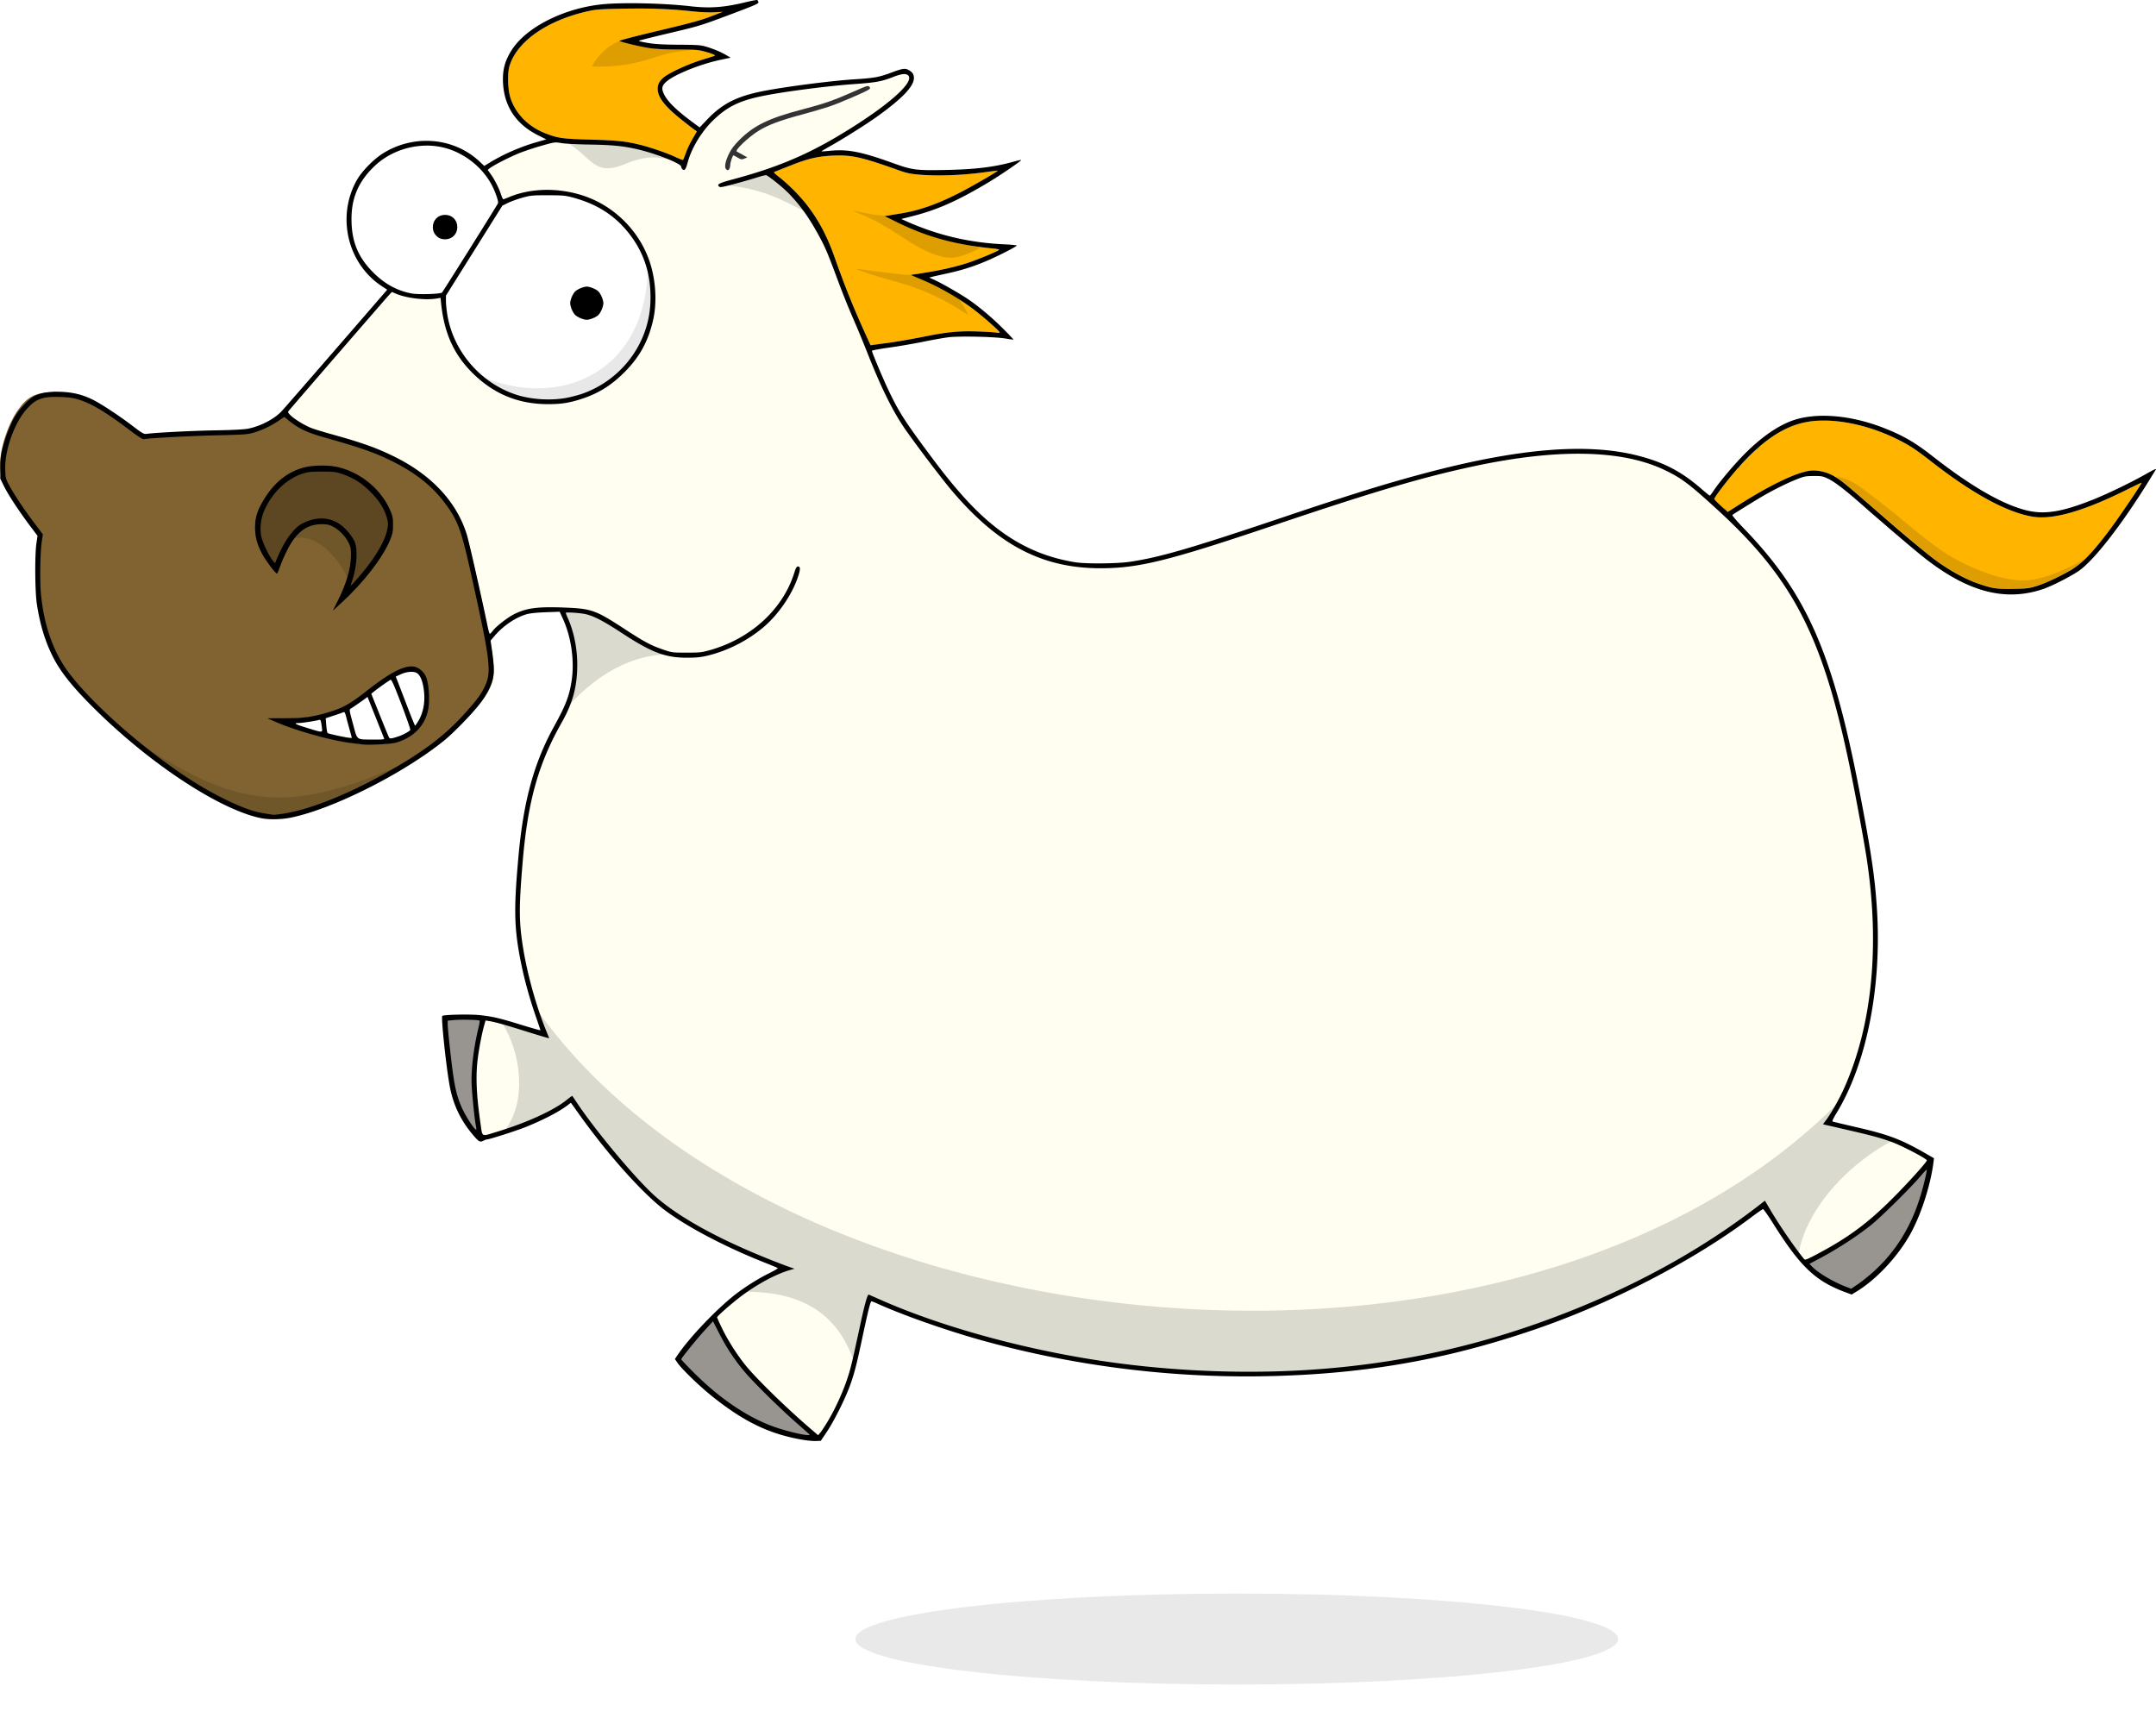 <svg xmlns="http://www.w3.org/2000/svg" width="2464.744" height="1970.724"><defs><filter id="a" width="1.103" height="1.866" x="-.052" y="-.433" color-interpolation-filters="sRGB"><feGaussianBlur stdDeviation="18.769"/></filter></defs><path d="M1392 1616.362c0 28.719-195.204 52-436 52s-436-23.281-436-52 195.204-52 436-52 436 23.281 436 52" style="fill:#e9e9e9;fill-opacity:1;stroke:none;filter:url(#a)" transform="translate(457.796 257.315)"/><g style="display:inline"><path d="M326.462-114.994c1.525-4.276 4.974-11.437 7.665-15.914s4.779-8.21 4.64-8.296c-3.775-2.31-21.631-16.374-26.99-21.257-12.513-11.403-17.766-19.531-17.759-27.478 0-5.345 2.605-9.742 8.213-13.888 7.107-5.255 27.45-14.452 41.783-18.891 7.425-2.3 14.175-4.42 15-4.712 2.005-.71-3.365-2.955-12.91-5.396-6.143-1.571-11.079-1.895-28.871-1.895-14.364 0-24.966-.52-32.056-1.573-10.283-1.527-31.96-6.654-34.761-8.222-.823-.46 17.186-5.182 44.356-11.628 36.552-8.673 48.555-11.937 59.742-16.248l14-5.395-9.5.543c-5.517.316-15.187-.069-23.067-.918-27.124-2.92-48.698-3.807-79.692-3.276-26.371.452-32.147.832-40.635 2.672-47.649 10.33-82.879 34.857-91.133 63.448-2.433 8.428-1.671 27.535 1.458 36.597 6.239 18.063 20.698 32.47 40.098 39.95 14.19 5.473 19.098 6.145 51.471 7.053 30.346.851 40.227 1.904 57 6.073 11.913 2.96 30.94 9.55 40 13.852 4.4 2.09 8.265 3.523 8.588 3.186.324-.338 1.836-4.112 3.36-8.387M1869.514 380.862c9.96-2.982 25.05-9.886 38.758-17.73 13.99-8.007 25.35-19.619 45.835-46.853 9.888-13.145 37.042-53.199 36.46-53.78-.186-.187-7.134 3.064-15.44 7.224-50.133 25.108-85.802 35.433-109.113 31.585-29.54-4.877-69.14-26.446-116.464-63.433-17.07-13.341-24.438-18.16-38.31-25.058-34.268-17.038-73.206-24.696-101.902-20.042-29.358 4.762-57.31 24.592-88.803 63.004-9.732 11.87-18.52 23.875-18.52 25.299 0 .56 3.44 4.14 7.646 7.953l7.647 6.933 12.103-7.729c35.918-22.935 66.822-37.75 82.428-39.516 8.196-.927 19.218 1.612 26.802 6.175 9.931 5.976 10.39 6.355 63.373 52.381 20.065 17.43 43.136 36.547 52.173 43.23 16.825 12.442 34.847 22.322 50.327 27.589 15.72 5.348 21.307 6.168 39.5 5.799 14.431-.293 17.629-.673 25.5-3.03M553.014 103.247c12.305-1.548 30.06-4.592 49.5-8.486 23.075-4.623 37.36-5.89 58-5.14 9.35.339 18.748.92 20.884 1.29 2.632.456 3.76.321 3.5-.42-.716-2.037-19.33-18.377-30.384-26.673-16.681-12.52-38.14-24.856-57.5-33.059a1839 1839 0 0 1-10-4.268l-3.5-1.515 14.617-2.29c19.05-2.984 35.735-6.74 49.383-11.117 10.928-3.504 35.062-13.452 36.762-15.152.519-.519-1.956-1.167-5.936-1.556-44.132-4.316-76.803-13.32-112.214-30.923l-12.387-6.16 3.887-.684c2.139-.376 8.613-1.441 14.388-2.366 21.438-3.434 42.914-11.065 68.5-24.341 14.887-7.725 42.967-24.018 42.332-24.563-.183-.156-6.096.527-13.141 1.518-26.886 3.782-55.613 4.856-77.676 2.903-8.841-.782-13.792-1.839-21.5-4.59-43.82-15.634-54.854-18.1-76.314-17.055-17.398.849-28.101 3.339-47.848 11.132l-18.62 7.35c-1.426.563-.403 1.736 5.325 6.102 3.9 2.973 11.126 9.44 16.058 14.373 21.611 21.61 35.89 45.036 47.375 77.722 10.605 30.181 21.12 56.464 33.62 84.04l7.284 16.069 3.553-.536c1.954-.295 7.377-1.017 12.052-1.605" style="fill:#ffb400;fill-opacity:1;display:inline" transform="translate(457.796 289.315)"/><path d="M1826.828 383.268c-26.214-4.155-53.585-17.805-82.814-41.3-9.157-7.36-38.327-32.257-80.917-69.063-6.92-5.98-14.827-12.393-17.57-14.25-5.959-4.035-5.114-4.177 5.186-.874 4.918 1.577 10.708 4.492 15.666 7.888 11.44 7.834 37.805 28.446 56.002 43.783 30.095 25.365 47.468 37.296 68.736 47.203 31.985 14.901 57.71 20.275 77.684 16.227 14.577-2.953 30.671-9.173 48.713-18.824l7-3.745-4.714 4.256c-5.445 4.915-26.49 16.67-38.42 21.46-13.546 5.44-22.554 7.364-36.366 7.772-6.875.202-15.058-.037-18.186-.533" style="fill:#de9d00;fill-opacity:1;display:inline" transform="translate(457.796 289.315)"/><path d="m1514.42 293.029-1.906-2.25 2.25 1.905c2.115 1.79 2.706 2.595 1.905 2.595-.19 0-1.202-1.013-2.25-2.25M1529.014 245.901c0-.207.788-.995 1.75-1.75 1.586-1.244 1.622-1.208.378.378-1.306 1.666-2.128 2.195-2.128 1.372M1551.014 223.901c0-.207.788-.995 1.75-1.75 1.586-1.244 1.622-1.208.378.378-1.306 1.666-2.128 2.195-2.128 1.372" style="fill:#8c8c8c;fill-opacity:1;display:inline" transform="translate(457.796 289.315)"/><path d="M637.513 63.6c-21.462-13.687-45.657-24.144-72.499-31.336-20.196-5.41-44.543-13.275-43.702-14.117.19-.19 11.34 1.197 24.774 3.082 19.884 2.241 37.304 5.175 43.168 2.952 1.243.804 4.735 2.414 7.76 3.578 8.893 3.422 38 18.16 38 19.24 0 .546 1.28 2.632 2.845 4.636 3.285 4.209 11.498 18.134 10.994 18.639-.188.187-5.29-2.816-11.34-6.674M620.211 4.31c-13.913-3.15-24.723-8.346-45.197-21.725-22.237-14.532-33.318-20.737-47.5-26.6-7.15-2.956-11.785-5.11-10.3-4.784l14.5 3.176c6.49 1.423 15.24 2.657 19.443 2.744s7.495.405 7.316.706c-.552.925 16.32 9.476 30.074 15.242 19.183 8.041 36.517 13.378 54.766 16.863 20.474 3.909 19.65 3.66 17.445 5.283-.966.711-6.434 3.156-12.15 5.434-12.079 4.81-19.241 5.734-28.397 3.661M221.2-217.408c3.822-6.914 13.543-16.67 20.195-20.457 3.865-2.16 7.674-4.618 10.342-5.278 1.832 1.48 20.786 6.28 33.277 8.601 7.329 1.362 14.643 1.759 32 1.735 18.274-.026 20.903.129 14 .823-17.129 1.722-27.633 3.901-41.906 8.695-20.972 7.044-39.395 10.068-61.331 10.068h-8.89z" style="fill:#de9d00;fill-opacity:1;display:inline" transform="translate(457.796 289.315)"/></g><g style="display:inline"><path d="M-155.05 645.767c-24.348-5.412-47.358-15.603-77.65-34.388-66.116-41-140.063-107.995-161.487-146.306-9.443-16.885-16.824-40.093-20.463-64.338-2.31-15.386-2.629-53.92-.583-70.258l1.378-11-11.226-15.054c-13-17.434-22.954-32.456-28.295-42.7-3.122-5.99-3.85-8.584-4.3-15.326-1.289-19.324 7.963-49.523 20.658-67.427 10.755-15.167 20.478-19.871 41.073-19.871 23.473 0 42.939 8.854 79.07 35.965 9.535 7.155 17.713 13.242 18.174 13.527s5.843.087 11.962-.438c23.926-2.052 47.23-3.253 79.07-4.073 25.792-.664 34.575-1.235 39.336-2.556 7.835-2.175 25.097-10.457 31.543-15.134l4.979-3.611 5.439 4.43c7.163 5.834 18.514 12.405 25.77 14.916 3.208 1.111 12.5 3.874 20.648 6.14 47.8 13.294 73.695 23.867 97.574 39.84 16.967 11.35 30.144 23.985 40.668 38.997 12.395 17.68 16.59 29.126 25.887 70.627 16.406 73.244 20.853 96.034 22.35 114.526 1.647 20.366-6.027 34.256-35.776 64.755-19.987 20.49-38.686 34.569-73.052 55-30.306 18.017-73.819 38.124-101.15 46.74-19.976 6.296-41.607 9.238-51.597 7.017" style="fill:#806330;fill-opacity:1" transform="translate(457.796 289.315)"/><path d="M-319 546.362c122.765 83.934 181.599 103.964 336 31-43.278 31.444-94.17 56.798-164 67-68.751-16.355-121.687-55.304-172-98M-129.615 330.476c14.34-15.782 28.836-31.23 55.154-21.213 27.527 27.505 21.063 46.513 15.557 65.76-18.568-42.745-52.85-59.194-70.71-44.547" style="fill:#70572a;fill-opacity:1;stroke:none;display:inline" transform="translate(457.796 289.315)"/></g><g style="display:inline"><path d="M474.929 1356.316c-.86-.808-8.28-7.454-16.492-14.77-20.603-18.353-51.236-48.904-62.003-61.835-12.28-14.75-21.725-29.17-30.795-47.02l-7.657-15.07-9.494 10.423c-10.186 11.184-29.224 34.901-29.224 36.408 0 .503 6.839 7.81 15.197 16.237 33.507 33.78 68.77 57.309 102.501 68.39 13.267 4.358 30.685 8.49 36.367 8.628 2.72.066 2.943-.128 1.6-1.391M1681.96 1170.104c29.739-26.507 49.773-59.531 61.529-101.422 3.649-13.004 6.948-27.796 6.339-28.417-.24-.244-3.788 3.59-7.885 8.52-11.824 14.23-48.168 50.804-60.227 60.607-17.695 14.386-41.23 29.959-64.053 42.385l-11.27 6.136 2.474 2.732c7.505 8.288 26.243 19.667 43.169 26.217l5.354 2.072 7.878-5.488c4.333-3.018 11.844-9.022 16.692-13.342M87.456 998.7c-1.492-7.491-4.166-31.978-4.985-45.656-1.063-17.755 2.07-43.752 8.18-67.864 1.204-4.756 1.938-8.887 1.63-9.18-1.02-.97-22.937-1.498-31.295-.752l-8.222.733v3.973c0 5.452 3.95 40.573 6.555 58.29 2.647 18 5.386 28.207 10.609 39.527 4.96 10.753 16.714 27.819 18.19 26.413.2-.189-.099-2.657-.662-5.483" style="fill:#989590;fill-opacity:1;display:inline" transform="translate(457.796 289.315)"/></g><g style="display:inline"><path d="M489.048 1334.564c8.096-13.59 16.685-32.424 21.793-47.785 3.873-11.646 5.028-16.452 14.666-61 5.459-25.232 8.43-35.76 9.917-35.127.6.255 7.165 3.143 14.59 6.417 70.905 31.266 168.39 57.701 260.5 70.64 79.622 11.185 163.43 13.998 240.5 8.071 99.89-7.681 192.397-29.065 285.5-65.994 83.649-33.179 158.044-75.169 221.09-124.786l2.26-1.778 5.734 9.778c10.593 18.067 28.395 44.038 39.112 57.06 1.017 1.236 3.026.488 13.5-5.029 36.525-19.236 58.693-35.56 87.869-64.707 17.174-17.156 38.935-41.275 38.935-43.153 0-1.182-12.523-8.293-26.376-14.978-16.216-7.826-27.607-11.356-62.77-19.45l-29.647-6.824 3.768-5.07c5.856-7.879 14.842-23.798 20.313-35.986 32.332-72.021 41.228-163.393 25.71-264.084-3.277-21.262-13.963-78.753-19.943-107.291-30.65-146.268-64.625-211.64-151.055-290.637-32.041-29.286-40.726-35.778-60.312-45.088-48.646-23.124-122.834-24.472-218.202-3.966-58.931 12.672-113.595 28.837-227.986 67.419-120.358 40.595-154.565 49.063-198.192 49.063-66.644 0-117.366-26.51-170.2-88.957-12.158-14.37-44.813-57.564-54.943-72.676-13.296-19.834-25.741-45.193-40.703-82.934-4.704-11.867-11.042-27.282-14.084-34.255-8.205-18.809-13.873-32.813-20.51-50.678-11.084-29.835-14.086-36.98-20.587-49-11.69-21.615-21.413-35.426-34.723-49.322-6.386-6.667-19.846-17.711-26.132-21.442-.591-.35-5.316.733-10.5 2.408s-16.834 5.028-25.889 7.451c-14.64 3.919-16.63 4.24-17.964 2.906-2.516-2.516.195-3.832 17.427-8.463 47.419-12.742 81.377-26.827 119.473-49.552 54.139-32.296 87.337-61.034 79.528-68.842-2.541-2.542-7.703-1.973-17.764 1.959-12.827 5.012-19.11 6.146-43.737 7.895-29.312 2.081-77.04 8.2-102.413 13.13-28.974 5.628-43.354 12.67-60.322 29.54-12.572 12.498-23.711 31.221-27.864 46.832-2.085 7.837-3.595 9.913-5.85 8.042-.853-.708-1.55-2.064-1.55-3.014 0-3.773-30.304-15.662-52-20.402-16.024-3.5-27.907-4.588-54.5-4.987-12.65-.19-26.376-.922-30.5-1.627-7.477-1.277-7.546-1.268-22 2.794-7.976 2.24-19.484 6.048-25.574 8.462-11.15 4.418-30.235 14.136-34.429 17.532l-2.26 1.83 3.515 4.935c4.485 6.296 9.582 16.389 11.835 23.435.967 3.025 2.13 5.403 2.585 5.285s3.624-1.367 7.041-2.775c24.275-10.002 54.822-10.705 82.786-1.905 36.017 11.333 65.431 40.211 77.426 76.014 7.06 21.071 8.532 46.825 3.832 67.006-5.63 24.164-15.24 41.706-32.258 58.882-15.433 15.575-30.563 24.941-50.5 31.263-13.767 4.365-22.765 5.697-38 5.626-33.261-.155-60.908-11.49-84.757-34.75-22.032-21.488-33.329-46.328-36.815-80.946l-.584-5.8-4.672.8c-12.668 2.168-34.412-.433-46.303-5.539l-4.632-1.988-3.469 3.663c-3.27 3.453-111.79 128.804-114.563 132.331-1.113 1.415-.783 2.146 2.343 5.182 4.485 4.355 15.515 11.1 23.284 14.239 3.2 1.292 14.108 4.648 24.242 7.458 34.552 9.578 51.882 15.817 72.2 25.992 42.058 21.061 70.238 51.653 81.658 88.648 2.533 8.205 17.319 73.477 23.686 104.564.986 4.812 2.127 8.75 2.537 8.75.409 0 1.957-1.592 3.441-3.537 3.955-5.186 16.642-15.054 24.33-18.926 14.27-7.186 27.109-8.826 58.893-7.522 29.565 1.212 34.527 2.995 66.681 23.96 23.152 15.095 30.543 19.077 44 23.704 10.976 3.773 11.037 3.782 27.5 3.801 15.002.018 17.398-.231 26.391-2.744 47.034-13.142 83.708-46.667 96.799-88.486 1.715-5.478 2.71-7.25 4.071-7.25 2.866 0 3.091 2.485.882 9.736-6.128 20.122-21.61 43.512-38.675 58.43-18.495 16.168-42.865 28.58-66.897 34.074-6.84 1.564-12.39 2.065-22.57 2.038-24.393-.066-40.077-6.06-74-28.282-20.223-13.247-31.276-19.071-40.5-21.34-6.451-1.588-23.5-2.75-23.5-1.601 0 .383 1.09 3.163 2.424 6.178 6.855 15.502 10.652 34.256 10.683 52.767.041 24.96-4.99 43.801-17.682 66.218-27.085 47.836-39.054 90.841-44.885 161.282-4.188 50.587-4.092 66.786.573 96 5.019 31.428 15.846 69.916 27.49 97.72 1.318 3.146 2.396 5.894 2.396 6.106 0 .213-11.812-3.313-26.25-7.836-25.051-7.848-34.856-10.575-42.862-11.922l-3.613-.607-1.614 5.77c-2.548 9.11-5.53 24.493-7.161 36.933-2.631 20.069-1.8 41.673 2.837 73.836 2.53 17.54.459 16.33 18.569 10.85 34.487-10.435 65.646-24.718 80.734-37.007 3.042-2.478 5.65-4.356 5.795-4.174.146.182 2.67 3.93 5.61 8.33 21.804 32.63 68.02 87.73 89.455 106.652 26.87 23.72 71.142 48.204 129 71.343 9.35 3.74 19.925 7.8 23.5 9.024l6.5 2.225-6 1.765c-15.185 4.47-35.494 15.288-53.297 28.392-10.765 7.923-29.203 23.98-29.203 25.43 0 .544 2.65 6.43 5.888 13.08 6.482 13.312 17.107 30.013 26.46 41.59 12.392 15.34 46.477 48.606 74.152 72.372l9 7.728 2.583-3.062c1.42-1.684 5.449-7.873 8.951-13.753" style="fill:#fffef1;fill-opacity:1;display:inline" transform="translate(457.796 289.315)"/><path d="M156.27 865.332c280.71 394.176 1125.334 477.884 1492.147 100.926l-15.37 27.053 73.916 20.739c-45.598 22.993-99.068 73.881-108.902 130.943l-38.89-57.275c-355.252 251.53-719.474 225.511-1023.891 106.773l-16.97 72.832c-17.107-51.955-56.868-81.255-127.28-79.903l50.912-27.578c-96.789-25.97-183.246-94.796-247.073-191.333-20.125 20.962-47.037 28.348-75.063 33.506 25.072-32.86 17.956-89.039-3.92-122.237l48.87 13.485z" style="fill:#dbdacf;fill-opacity:1;stroke:none" transform="translate(457.796 289.315)"/><path d="M372.022-96.212c-1.904-2.293-.39-9.475 3.74-17.742 2.617-5.242 5.905-9.546 11.795-15.443 16.512-16.532 33.796-24.904 71.957-34.856 25.102-6.546 36.214-10.452 61.122-21.486 12.373-5.481 13.865-5.924 15.26-4.529 1.358 1.358 1.368 1.722.082 2.983-2.131 2.09-33.702 15.716-45.964 19.84-5.775 1.941-19.95 6.084-31.5 9.205-24.857 6.718-38.136 11.704-49.017 18.404-11.69 7.197-27.985 22.759-24.932 23.809.522.179 3.424 1.748 6.45 3.486l5.5 3.16-3.344 1.37c-3.09 1.268-3.669 1.18-7.678-1.17-2.384-1.397-4.544-2.54-4.798-2.54-1.006 0-3.68 8.229-3.68 11.32 0 3.022-1.441 5.68-3.079 5.68-.372 0-1.234-.671-1.914-1.491z" style="fill:#333;fill-opacity:1;display:inline" transform="translate(457.796 289.315)"/><path d="M188.74 521.609c28.796-34 74.524-67.197 129.98-62.54-20.65 1.582-41.298-11.917-61.948-26.007-21.518-15.476-47.27-24.6-76.787-28.077 22.951 35.851 20.381 83.432 8.755 116.624" style="fill:#dbdacf;fill-opacity:1;stroke:none" transform="translate(457.796 289.315)"/><path d="M188.09-127.269c29.93 14.785 31.103 40.46 67.062 26.09 28.081-11.567 37.354-8.704 60.218-3.993-19.565-8.377-40.339-15.874-65.054-20.506-21.352-2.784-44.132-2.53-62.226-1.59" style="fill:#dbdacf;fill-opacity:1;stroke:none;display:inline" transform="translate(457.796 289.315)"/><path d="M368.05-77.948c47.61 3.712 71.53 19.271 99.348 32.88L421.436-93.15z" style="fill:#dbdacf;fill-opacity:1;stroke:none" transform="translate(457.796 289.315)"/><path d="M87.681 138.78c92.674 42.892 196.113-1.701 195.162-127.279 14.636 55.807 2.216 101.993-43.134 136.472-64.08 34.912-111.875 23.687-152.028-9.193" style="fill:#e8e8e8;fill-opacity:1;stroke:none" transform="translate(457.796 289.315)"/><path d="M407.5-289.312c-1.538.04-6.811 1.059-12.719 2.5-24.678 6.02-40.914 7.205-63.437 4.625-28.716-3.29-72.539-4.43-96.938-2.532-44.455 3.459-89.403 25.335-106.812 52-8.378 12.832-11.267 23.988-10.25 39.469 1.724 26.255 15.266 46.153 39.781 58.469l9.594 4.812-11.031 3.156c-18.218 5.204-38.008 13.808-53.282 23.157l-6.594 4.031-5.156-4.844c-29.244-27.529-74.3-31.668-109.75-10.062-11.224 6.84-24.897 20.675-30.781 31.125C-73.334-41.74-60.558 12.182-21.094 37.969l5.969 3.906-58 66.938c-31.897 36.826-60.194 69.28-62.875 72.125-8.333 8.842-24.259 17.087-38.312 19.812-4.68.907-17.811 1.567-37.688 1.906-26.12.446-68.324 2.616-78.594 4.031-2.688.371-4.768-.826-15-8.625-16.365-12.472-37.023-26.074-46.812-30.812-11.394-5.515-21.865-8.051-35.594-8.656-12.899-.569-22.95 1.042-30.625 4.875-5.998 2.995-17.129 14.83-22.375 23.812-5.036 8.623-11.175 24.582-14.156 36.719-1.594 6.487-2.19 12.066-2.25 21.344l-.094 12.562 4.25 8.594c4.876 9.845 17.081 28.445 29.656 45.188l8.688 11.53-1.282 8.782c-1.967 13.55-1.65 55.047.532 69.281 3.673 23.963 9.616 43.283 18.781 61.125 9.038 17.594 23.136 34.954 49.063 60.438 63.152 62.075 141.023 113.102 187.718 123 9.451 2.003 23.574 1.797 35-.532 47.382-9.655 127.396-49.812 174.25-87.437 10.945-8.789 30.345-28.6 40.813-41.687 7.663-9.581 13.56-20.749 15.594-29.47 1.765-7.568 1.519-15.783-1.094-33.843L103.03 443l4.688-5.5c9.906-11.595 24.222-21.233 36.781-24.719 3.813-1.058 11.769-1.866 21.781-2.219l15.75-.562 3.438 7.5c9.91 21.451 13.804 49.367 10.062 72.438-2.797 17.25-6.676 27.126-20.281 51.843-22.59 41.041-34.502 84.439-40.187 146.344-5.737 62.465-5.227 83.862 2.906 123.969 3.851 18.995 9.714 40.23 16.562 59.937 3.01 8.659 5.469 16.02 5.469 16.344.003.324-10.012-2.484-22.25-6.25-24.836-7.643-31.995-9.324-46.937-10.969-11.176-1.23-41.5-.594-43 .907-1.512 1.511 4.106 55.26 8.218 78.718 3.885 22.162 12.647 40.723 27.282 57.782 6.295 7.338 7.724 8.122 11.374 6.218 1.562-.814 3.335-1.5 3.97-1.5 2.805-.015 32.482-9.462 43.78-13.937 19.83-7.856 39.065-17.817 48.72-25.25l3.655-2.813 10.625 14.844c32.814 45.783 72.247 89.71 97.25 108.344 25.87 19.279 69.687 42.216 114.313 59.812 7.425 2.929 13.87 5.618 14.313 6 .441.383-4.284 3.202-10.5 6.25-11.572 5.674-27.631 15.79-38.313 24.157-21.948 17.189-53.073 50.019-66.25 69.843l-2.5 3.75 2.875 4.25c4.76 6.997 24.984 26.555 39.375 38.094 37.247 29.864 66.808 43.955 105.5 50.219 4.4.711 10.48 1.189 13.5 1.094l5.5-.157 6.75-10c8.19-12.106 21.152-37.964 26.625-53.093 4.767-13.178 7.559-23.82 13.563-52.094 6.871-32.36 9.827-44.305 11-44.281.589.012 3.087.927 5.562 2.062 28.933 13.273 80.155 31.313 121.5 42.781 103.224 28.634 212.112 42.553 319.5 40.813 113.612-1.842 208.64-18.166 312-53.563 87.281-29.889 180.839-78.325 246.5-127.625 7.15-5.367 13.52-9.808 14.156-9.875s5.412 6.625 10.594 14.875c32.244 51.336 49.19 67.47 84.5 80.438l6.25 2.312 5.5-3.343c22.33-13.534 46.524-39.214 61-64.782 12.455-21.996 23.57-56.035 27-82.656l.625-5.031-9.812-5.625c-27.96-16.052-41.665-21.238-78.313-29.719-14.575-3.373-27.038-6.352-27.719-6.594-.813-.29.707-3.607 4.438-9.718 34.268-56.148 51.713-143.507 46.281-231.782-2.289-37.195-6.634-66.739-20.094-136.5-30.408-157.607-60.18-225.39-131.437-299.312-8.167-8.472-14.34-15.646-13.844-16.094 1.52-1.371 29.416-18.575 37.875-23.344 12.363-6.969 26.108-13.655 36-17.562 8.127-3.21 9.972-3.571 19-3.625 9.187-.055 10.529.18 16.5 3.031 7.684 3.668 19.196 12.488 38.906 29.844 20.277 17.854 50.3 43.546 65.594 56.094 52.095 42.74 96.14 55.356 141 40.375 9.758-3.26 30.068-13.5 40.594-20.47 17.096-11.32 49.508-52.82 80.593-103.187 3.647-5.908 7.27-11.75 8.063-12.968 1.045-1.607-1.951-.278-10.906 4.812-16.738 9.513-43.373 22.404-60.344 29.219-36.175 14.527-56.55 17.727-77.75 12.219-27.539-7.156-63.052-27.777-106.5-61.844-19.245-15.09-32.53-22.867-53.25-31.188-35.495-14.254-71.883-18.469-99.5-11.531-18.878 4.742-39.952 18.445-61.5 40-12.096 12.1-29.657 32.93-36.281 43.063-1.769 2.703-3.512 4.927-3.875 4.937-.364.01-5.089-3.808-10.5-8.5-21.824-18.922-42.003-29.472-70.657-36.937-58.378-15.21-137.175-8.804-244.906 19.906-44.814 11.943-85.03 24.43-163.281 50.781-104.092 35.052-140.146 45.52-174 50.438-14.805 2.15-50.04 2.432-62 .5-49.78-8.042-89.47-31.568-129.375-76.657-13.063-14.76-22.963-27.203-40.219-50.5-25.885-34.946-32.716-45.77-44.406-70.468-6.297-13.305-18.5-42.378-18.5-44.094 0-.523 8.958-2.193 19.906-3.719s28.386-4.53 38.75-6.656 23.293-4.411 28.719-5.094c12.499-1.572 53.478-.652 65.594 1.469 4.654.814 8.61 1.328 8.781 1.156s-4.636-5.294-10.687-11.375c-12.816-12.876-26.87-24.848-39.563-33.719-9.399-6.568-31.051-19.024-40.5-23.312l-5.5-2.5 3-.782c1.65-.432 9.525-2.206 17.5-3.937 21.799-4.73 39.024-10.835 60.813-21.531 10.615-5.211 19.062-9.857 18.78-10.313-.28-.455-6.724-1.09-14.343-1.437-40.125-1.826-76.736-10.5-112.687-26.719l-4.97-2.25 12.97-3.281c28.543-7.217 53.032-18.198 88.687-39.813 13.326-8.078 36.036-23.683 35.406-24.312-.23-.23-4.403.698-9.281 2.062-21.448 6.001-42.947 8.62-76.469 9.313-34.095.704-38.77.117-60.312-7.656-37.012-13.356-52.145-16.29-73.094-14.22-4.95.49-9.117.783-9.281.657s4.336-2.81 10-5.969c13.797-7.693 40.049-24.177 51.969-32.625C573.028-175.992 587-190.452 587-200.156c0-4.348-1.807-6.94-6.656-9.438-3.63-1.87-6.891-1.312-19.125 3.25-14.081 5.25-19.588 6.251-41.719 7.656-24.818 1.577-71.219 7.398-99.594 12.5-33.827 6.083-51.162 14.487-69.375 33.625l-8.469 8.907-7.78-5.75c-18.707-13.834-28.684-23.55-32.876-32-3.328-6.71-2.652-10.06 2.938-14.844 9.602-8.219 39.073-19.988 62.156-24.812l10.969-2.313L373-226c-6.518-3.817-15.07-7.433-23.281-9.875-6.397-1.902-9.88-2.177-31.219-2.312-17.827-.114-26.904-.613-35.312-1.97-6.226-1.004-10.951-2.153-10.5-2.562.45-.409 16.337-4.397 35.312-8.875 33.377-7.876 35.6-8.564 68.125-20.781 29.385-11.038 33.553-12.863 33.125-14.5-.27-1.03-.874-2.116-1.344-2.406-.058-.037-.186-.037-.406-.031m-140.031 9.75c25.264-.147 44.735.85 68.469 3.406 7.88.848 17.544 1.221 23.062.906l9.5-.531-14 5.375c-11.187 4.31-23.167 7.577-59.719 16.25-27.17 6.446-45.197 11.164-44.375 11.625 2.802 1.568 24.499 6.723 34.781 8.25 7.091 1.053 17.668 1.562 32.032 1.562 17.793 0 22.731.335 28.875 1.906 9.544 2.442 14.911 4.666 12.906 5.375-.825.293-7.575 2.42-15 4.72-14.334 4.439-34.675 13.651-41.781 18.905-5.609 4.147-8.188 8.53-8.188 13.875-.007 7.947 5.238 16.066 17.75 27.47 5.359 4.883 23.226 18.94 27 21.25.14.084-1.965 3.834-4.656 8.312s-6.132 11.63-7.656 15.906-3.052 8.069-3.375 8.406c-.324.338-4.194-1.098-8.594-3.187-9.06-4.303-28.087-10.914-40-13.875-16.773-4.17-26.654-5.212-57-6.063-32.373-.907-37.28-1.59-51.469-7.062-19.4-7.482-33.855-21.875-40.094-39.938-3.13-9.061-3.87-28.166-1.437-36.594 8.254-28.59 43.476-53.139 91.125-63.468 8.488-1.84 14.254-2.204 40.625-2.656 3.874-.067 7.61-.105 11.219-.125m308.969 74.937c1.81.065 3.109.61 4.062 1.563 7.809 7.808-25.361 36.516-79.5 68.812-38.096 22.725-72.081 36.82-119.5 49.563-17.232 4.63-19.922 5.953-17.406 8.468 1.334 1.335 3.33 1.013 17.969-2.906 9.054-2.424 20.69-5.763 25.875-7.437s9.909-2.789 10.5-2.438c6.286 3.73 19.738 14.801 26.125 21.469 13.31 13.895 23.028 27.697 34.718 49.312 6.501 12.02 9.51 19.166 20.594 49 6.637 17.866 12.326 31.879 20.531 50.688 3.042 6.973 9.358 22.383 14.063 34.25 14.961 37.741 27.423 63.103 40.718 82.937 10.13 15.112 42.78 58.287 54.938 72.657 52.834 62.446 103.544 88.968 170.188 88.968 43.627 0 77.829-8.467 198.187-49.062 114.39-38.583 169.069-54.735 228-67.406 95.368-20.507 169.54-19.186 218.188 3.937 19.585 9.31 28.27 15.808 60.312 45.094 86.43 78.996 120.413 144.388 151.063 290.656 5.98 28.538 16.66 86.02 19.937 107.281 15.518 100.691 6.644 192.073-25.687 264.094-5.472 12.188-14.457 28.09-20.313 35.969l-3.781 5.062 29.656 6.844c35.164 8.094 46.534 11.612 62.75 19.438 13.853 6.685 26.375 13.787 26.375 14.968 0 1.88-21.732 26-38.906 43.156-29.177 29.147-51.35 45.483-87.875 64.72-10.474 5.516-12.483 6.267-13.5 5.03-10.718-13.021-28.532-38.995-39.125-57.062l-5.719-9.781-2.281 1.781c-63.046 49.617-137.446 91.603-221.094 124.781-93.103 36.93-185.61 58.32-285.5 66-77.071 5.928-160.878 3.122-240.5-8.062-92.11-12.94-189.595-39.39-260.5-70.657a5171 5171 0 0 0-14.562-6.406c-1.486-.632-4.48 9.893-9.938 35.125-9.637 44.549-10.784 49.355-14.656 61-5.108 15.362-13.686 34.192-21.781 47.781-3.503 5.88-7.549 12.066-8.97 13.75l-2.593 3.063-9-7.719c-27.675-23.765-61.733-57.035-74.125-72.375-9.352-11.576-19.986-28.281-26.469-41.594-3.238-6.649-5.906-12.55-5.906-13.093 0-1.451 18.454-17.483 29.219-25.407 17.803-13.103 38.096-23.936 53.281-28.406l6-1.75-6.5-2.219c-3.575-1.223-14.15-5.291-23.5-9.03-57.858-23.139-102.13-47.625-129-71.345-21.435-18.922-67.634-74.028-89.437-106.656-2.94-4.4-5.48-8.161-5.625-8.344-.146-.182-2.74 1.71-5.782 4.188-15.087 12.289-46.262 26.565-80.75 37-18.11 5.48-16.033 6.696-18.562-10.844-4.638-32.162-5.475-53.774-2.844-73.843 1.63-12.44 4.64-27.827 7.188-36.938l1.593-5.75 3.625.594c8.007 1.346 17.793 4.09 42.844 11.937 14.438 4.523 26.25 8.026 26.25 7.813s-1.057-2.948-2.375-6.094c-11.644-27.804-22.482-66.291-27.5-97.719-4.665-29.214-4.75-45.413-.562-96 5.831-70.44 17.79-113.444 44.875-161.281 12.692-22.416 17.728-41.258 17.687-66.219-.03-18.511-3.832-37.279-10.687-52.781-1.334-3.015-2.438-5.773-2.438-6.156 0-1.148 17.05.007 23.5 1.594 9.224 2.27 20.278 8.097 40.5 21.343 33.924 22.222 49.608 28.215 74 28.281 10.181.028 15.753-.467 22.594-2.03 24.032-5.495 48.38-17.927 66.875-34.094 17.065-14.919 32.559-38.316 38.687-58.438 2.209-7.251 1.99-9.719-.875-9.719-1.361 0-2.347 1.772-4.062 7.25-13.091 41.819-49.78 75.327-96.813 88.469-8.993 2.513-11.404 2.768-26.406 2.75-16.463-.02-16.524-.008-27.5-3.781-13.457-4.627-20.848-8.624-44-23.719-32.154-20.965-37.092-22.756-66.656-23.969-31.785-1.303-44.637.346-58.906 7.531-7.69 3.872-20.358 13.752-24.313 18.938-1.484 1.945-3.06 3.531-3.469 3.531s-1.545-3.937-2.531-8.75c-6.368-31.086-21.154-96.357-23.687-104.562-11.42-36.995-39.599-67.595-81.657-88.656-20.318-10.175-37.636-16.422-72.187-26-10.134-2.81-21.051-6.146-24.25-7.438-7.77-3.138-18.797-9.895-23.281-14.25-3.126-3.036-3.457-3.772-2.344-5.187 2.773-3.528 111.293-128.86 114.562-132.313l3.469-3.687 4.625 2c11.891 5.106 33.644 7.699 46.313 5.53l4.656-.78.593 5.78c3.487 34.618 14.782 59.482 36.813 80.97 23.849 23.26 51.488 34.595 84.75 34.75 15.235.07 24.233-1.26 38-5.625 19.937-6.322 35.067-15.707 50.5-31.282 17.019-17.175 26.653-34.71 32.281-58.875 4.7-20.18 3.216-45.928-3.844-67-11.994-35.802-41.42-64.697-77.437-76.031-27.964-8.8-58.507-8.096-82.781 1.906-3.418 1.408-6.577 2.663-7.031 2.781-.455.119-1.627-2.256-2.594-5.28-2.253-7.047-7.328-17.143-11.813-23.438l-3.531-4.938 2.25-1.812c4.194-3.396 23.287-13.145 34.438-17.563 6.09-2.413 17.587-6.196 25.562-8.437 14.455-4.062 14.523-4.09 22-2.813 4.125.705 17.85 1.435 30.5 1.625 26.594.4 38.476 1.5 54.5 5 21.697 4.74 52 16.634 52 20.406 0 .95.71 2.293 1.563 3 2.255 1.872 3.758-.193 5.843-8.03 4.153-15.611 15.303-34.346 27.875-46.844 16.968-16.87 31.339-23.903 60.313-29.532 25.372-4.929 73.094-11.043 102.406-13.125 24.626-1.748 30.923-2.894 43.75-7.906 6.288-2.457 10.67-3.608 13.688-3.5m-545.594 81.75c6.131.05 12.232.775 18.156 2.188 23.097 5.508 44.485 22.065 55.406 42.906 4.19 7.995 7.911 18.814 7.156 20.781-.765 1.995-62.531 100.46-64.062 102.125-1.562 1.699-26.567 2.492-34.375 1.094C-3.357 43.267-17.897 35.384-31 22.28-48.6 4.681-55.949-13.389-55.969-39c-.019-24.497 8.343-43.5 26.813-60.875 15.192-14.291 36.328-22.492 57.375-22.969a85 85 0 0 1 2.625-.031m471 11.281c17.087-.015 30.346 3.57 68.687 17.25 7.709 2.75 12.66 3.812 21.5 4.594 22.064 1.953 50.802.876 77.688-2.906 7.045-.991 12.943-1.688 13.125-1.531.635.544-27.458 16.838-42.344 24.562-25.586 13.276-47.062 20.91-68.5 24.344-5.775.925-12.237 1.998-14.375 2.375l-3.875.687 12.375 6.157c35.41 17.604 68.087 26.621 112.219 30.937 3.98.39 6.455 1.013 5.937 1.531-1.7 1.7-25.853 11.652-36.781 15.157-13.648 4.376-30.326 8.14-49.375 11.125l-14.625 2.28L587 26.5c1.925.833 6.425 2.735 10 4.25 19.36 8.202 40.818 20.543 57.5 33.063 11.054 8.296 29.69 24.65 30.406 26.687.26.74-.868.863-3.5.406-2.136-.37-11.556-.942-20.906-1.281-20.64-.749-34.925.502-58 5.125-19.44 3.895-37.195 6.952-49.5 8.5-4.675.588-10.077 1.299-12.031 1.594l-3.563.531-7.281-16.062c-12.5-27.577-23.02-53.85-33.625-84.032-11.485-32.685-25.764-56.107-47.375-77.718-4.932-4.932-12.163-11.403-16.062-14.376-5.728-4.366-6.74-5.53-5.313-6.093.972-.384 9.356-3.717 18.625-7.375 19.746-7.794 30.446-10.277 47.844-11.125 2.682-.131 5.184-.186 7.625-.188m-339.281 45.5c1.765-.008 3.726-.003 5.937 0 17.205.023 19.914.267 28.594 2.594 25.587 6.86 45.076 18.647 60.5 36.594 20.393 23.729 29.493 50.857 28.125 83.687-1.943 46.62-32.72 87.9-77.469 103.875-3.996 1.427-11.716 3.485-17.156 4.594-18.138 3.696-41.717 2.303-59.281-3.531-40.586-13.48-71.482-49.606-78.282-91.531-.84-5.18-1.531-12.158-1.531-15.5v-6.063L84.25-2.812 116.5-54.22l6.531-3.187c3.58-1.755 11.006-4.423 16.5-5.938 8.139-2.243 10.67-2.694 23.031-2.75m-558.094 230.5c2.168-.02 4.5.028 7.031.125 10.434.4 14.678 1.042 21.5 3.219 14.534 4.639 31.03 14.595 58.094 35.125 9.124 6.922 14.208 10.16 15.5 9.875 5.524-1.223 53.168-3.75 83.406-4.437 31.079-.706 35.242-1.01 41.938-2.97 9.724-2.844 19.92-7.65 28.437-13.405l6.875-4.657 4.625 3.781c11.663 9.517 20.877 13.935 41.125 19.657 41.712 11.786 57.955 17.477 77.75 27.344 26.549 13.232 45.247 28.048 59.625 47.187 15.46 20.578 18.995 30.287 31.125 85.094 21.893 98.919 23.039 109.136 14.031 126.875-4.388 8.642-9.173 14.878-23.312 30.469-21.692 23.918-45.922 42.25-85.75 64.875-45.451 25.819-89.977 43.67-120.469 48.28-9.308 1.409-10.966 1.501-14 .907-.825-.162-4.875-.83-9-1.5-11.226-1.821-23.692-6.285-41.5-14.875-29.504-14.231-58.177-32.948-93.219-60.781-36.971-29.365-69.981-61.488-88.031-85.719-17.333-23.268-27.991-53.93-31.312-89.937-1.356-14.7-.743-48.114 1.093-59.782l1.188-7.594-9.656-12.812c-11.902-15.765-23.005-32.393-28.688-42.969-4.057-7.549-4.343-8.535-4.687-17.5-.876-22.787 10.394-54.516 25.03-70.531 9.066-9.919 16.074-13.2 31.25-13.344m2022 27.031c26.01-.113 56.938 7.532 84.781 21.375 13.873 6.898 21.243 11.722 38.313 25.063 47.323 36.987 86.898 58.56 116.437 63.438 23.31 3.848 58.992-6.486 109.125-31.594 8.306-4.16 15.25-7.406 15.438-7.219.581.581-26.582 40.636-36.47 53.781-20.485 27.235-31.821 38.838-45.812 46.844-13.708 7.845-28.822 14.767-38.781 17.75-7.871 2.358-11.07 2.738-25.5 3.031-18.193.37-23.78-.464-39.5-5.812-15.48-5.267-33.487-15.151-50.312-27.594-9.037-6.683-32.124-25.79-52.188-43.219-52.983-46.026-53.412-46.4-63.344-52.375-7.583-4.563-18.616-7.115-26.812-6.187-15.606 1.765-46.52 16.596-82.438 39.531l-12.093 7.719-7.657-6.938c-4.205-3.813-7.656-7.408-7.656-7.969 0-1.423 8.799-13.41 18.531-25.28 31.494-38.412 59.455-58.24 88.813-63 5.38-.873 11.122-1.318 17.125-1.345M72.719 876.376c8.254.022 17.193.475 17.812 1.094.285.284-.386 4.288-1.5 8.906-5.646 23.413-8.545 48.666-7.562 65.906.757 13.281 3.214 37.07 4.594 44.344.52 2.745.808 5.129.624 5.313-1.364 1.364-12.227-15.215-16.812-25.657-4.827-10.992-7.366-20.896-9.812-38.375-2.408-17.204-6.063-51.3-6.063-56.593v-3.875l7.625-.688c1.931-.181 4.625-.305 7.625-.344 1.125-.014 2.29-.034 3.469-.03M1744.75 1047.75c.037-.014.08-.014.094 0 .57.57-2.53 14.12-5.938 26.031-10.977 38.37-29.667 68.628-57.437 92.906-4.526 3.958-11.548 9.455-15.594 12.22l-7.375 5.03-5-1.906c-15.805-5.999-33.273-16.409-40.281-24l-2.313-2.5 10.5-5.625c21.313-11.38 43.29-25.636 59.813-38.812 11.26-8.98 45.209-42.498 56.25-55.532 3.587-4.233 6.719-7.594 7.281-7.812zM357.313 1221.125l7.187 14c8.505 16.577 17.36 29.96 28.875 43.656 10.096 12.008 38.806 40.363 58.125 57.406 7.7 6.794 14.663 12.97 15.469 13.72 1.26 1.172 1.05 1.373-1.5 1.312-5.328-.128-21.653-3.984-34.094-8.032-31.63-10.29-64.706-32.13-96.125-63.5-7.837-7.825-14.25-14.595-14.25-15.062 0-1.4 17.855-23.427 27.406-33.813z" style="fill:#000;fill-opacity:1;display:inline" transform="translate(457.796 289.315)"/></g><g style="display:inline"><path d="M-43.81 561.21c-1.609-.218-6.873-.87-11.699-1.449-22.081-2.649-60.093-13.216-83.837-23.308-5.362-2.279-9.822-4.204-9.911-4.279-.09-.074 8.465-.152 19.01-.173 20.614-.04 30.038-1.24 46.468-5.912 17.471-4.97 26.157-9.67 44.355-24.005 26.948-21.227 42.863-29.378 53.765-27.536 4.597.777 9.917 5.098 12.494 10.15 3.747 7.344 5.21 26.975 2.854 38.276-3.743 17.948-17.014 31.209-36.455 36.427-5.646 1.515-30.313 2.72-37.044 1.809" style="fill:#fff;fill-opacity:1;display:inline" transform="translate(457.796 289.315)"/><path d="M27.287 508.279c0-2.475.195-3.488.433-2.25s.238 3.262 0 4.5-.433.225-.433-2.25" style="fill:#806330;fill-opacity:1;display:inline" transform="translate(457.796 289.315)"/><path d="M27.287 508.279c0-2.475.195-3.488.433-2.25s.238 3.262 0 4.5-.433.225-.433-2.25" style="fill:#806330;fill-opacity:1;display:inline" transform="translate(457.796 289.315)"/><path d="M12.546 472.501c-11.058.055-26.824 8.799-51.875 28.531-18.668 14.705-27.577 19.528-45.5 24.625-16.853 4.794-26.51 6.02-47.656 6.063-10.817.021-19.592.08-19.5.156s4.656 2.069 10.156 4.406c24.357 10.352 63.349 21.19 86 23.907 4.95.593 10.35 1.245 12 1.468 6.905.935 32.209-.289 38-1.843 19.943-5.353 33.567-18.964 37.407-37.375 2.417-11.593.905-31.717-2.938-39.25-2.643-5.182-8.097-9.61-12.812-10.407a19 19 0 0 0-3.282-.28m-.968 6.219c3.483-.136 6.472.536 8.156 2.031 3.408 3.026 5.687 9.08 6.969 18.5 1.813 13.328-.424 25.91-6.313 35.75-1.728 2.888-3.36 5.25-3.656 5.25-.297-.003-4.808-11.14-10-24.75S-3.31 489.281-4.047 487.47l-1.344-3.313 5.781-2.656c3.7-1.705 7.704-2.645 11.188-2.781m-22.844 9.094c1.11-.408 4.02 6.165 12.312 27.875 5.97 15.629 10.548 28.885 10.188 29.468-1.017 1.645-8.577 5.762-13.563 7.375-8.526 2.76-9.832 2.864-10.843.97-.517-.968-5.27-12.55-10.563-25.75l-9.625-24 2.781-2.25c4.898-3.981 17.813-13.137 19.313-13.688m-26.375 19.53 9.281 23.188c5.1 12.76 9.476 23.782 9.75 24.47.384.964-2.423 1.215-12.344 1.124-20.186-.186-18.04 1.444-23.281-17.812-4.21-15.47-4.385-16.484-2.687-17.5 2.657-1.59 13.04-8.745 16.375-11.282zm-27.094 17.376c1.015-.136 1.6 1.21 2.75 5.719.885 3.467 2.725 10.25 4.063 15.062l2.406 8.75-2.156-.094c-4.061-.15-24.709-4.587-25.594-5.5-.487-.5-1.177-4.506-1.531-8.906l-.657-8 9.313-3.062c5.125-1.69 10.05-3.41 10.937-3.813a1.8 1.8 0 0 1 .469-.156m-27.75 8.812c1.32-.09 1.723 1.533 2.688 8.97.764 5.898 1.16 5.864-16.032.593-14.401-4.416-17.054-5.844-10.812-5.844 3.82 0 19.75-2.436 23.531-3.594a2.8 2.8 0 0 1 .625-.125" style="fill:#000;fill-opacity:1;display:inline" transform="translate(457.796 289.315)"/></g><g style="display:inline"><path d="M204.27 73.72c-4.19-2.09-5.608-3.506-7.696-7.697-1.408-2.825-2.56-6.76-2.56-8.744s1.152-5.919 2.56-8.744c2.088-4.191 3.505-5.608 7.696-7.696 2.825-1.408 6.76-2.56 8.744-2.56s5.92 1.152 8.744 2.56c4.191 2.088 5.608 3.505 7.697 7.696 1.407 2.825 2.56 6.76 2.56 8.744s-1.153 5.919-2.56 8.744c-2.089 4.191-3.506 5.608-7.697 7.696-2.825 1.408-6.76 2.56-8.744 2.56s-5.919-1.152-8.744-2.56M43.656-17.619c-4.366-2.878-6.629-7.01-6.629-12.102 0-8.047 5.94-13.987 13.987-13.987s13.987 5.94 13.987 13.987-5.94 13.987-13.987 13.987c-2.73 0-5.624-.741-7.358-1.885" style="fill:#000;fill-opacity:1;display:inline" transform="translate(457.796 289.315)"/></g><g style="display:inline"><path d="M-71.708 397.714c10.036-20.048 14.938-36.73 15.118-51.444.104-8.536-.172-10.085-2.717-15.268-3.584-7.3-10.79-14.734-17.757-18.321-4.38-2.255-6.743-2.79-12.41-2.81-17.322-.057-29.215 8.614-39.65 28.91-3.109 6.044-6.895 14.701-8.416 19.239-1.52 4.537-3.13 8.25-3.576 8.25-1.833 0-13.16-15.085-17.27-23-5.691-10.961-7.857-19.286-7.803-30 .055-10.867 2.508-18.772 9.43-30.389 12.126-20.347 27.168-32.569 46.484-37.766 11.012-2.963 29.65-2.946 40.747.037 26.175 7.036 48.171 25.996 58.402 50.339 2.208 5.256 2.631 7.745 2.596 15.279-.037 7.795-.477 10.061-3.286 16.93-8.345 20.409-30.285 48.822-55.605 72.014l-9.765 8.945z" style="fill:#5c4722;fill-opacity:1" transform="translate(457.796 289.315)"/><path d="M-89.937 242.906c-7.423-.007-14.838.738-20.344 2.219-19.317 5.197-34.375 17.402-46.5 37.75-6.923 11.617-9.351 19.54-9.406 30.406-.055 10.714 2.089 19.039 7.78 30 4.111 7.915 15.45 23 17.282 23 .446 0 2.042-3.712 3.563-8.25 1.52-4.537 5.33-13.206 8.437-19.25 10.436-20.296 22.304-28.964 39.625-28.906 5.667.019 8.057.557 12.438 2.813 6.966 3.586 14.165 11.012 17.75 18.312 2.544 5.183 2.822 6.745 2.718 15.281-.18 14.714-5.09 31.39-15.125 51.438l-5.469 10.937 9.75-8.937c25.32-23.192 47.28-51.592 55.626-72 2.809-6.87 3.244-9.142 3.28-16.938.036-7.534-.384-10.025-2.593-15.281-10.23-24.343-32.231-43.308-58.406-50.344-5.549-1.491-12.984-2.243-20.406-2.25m-3.907 6.906c1.323-.01 2.75-.002 4.344 0 13.799.02 15.64.22 23 2.782 13.001 4.526 21.95 10.169 32 20.187 10.042 10.012 15.497 18.447 18.688 28.875 1.921 6.281 1.987 7.506.843 13.906-2.179 12.193-12.537 30.444-27.625 48.72-7.367 8.923-14.297 16.62-14.343 15.906-.022-.327.84-3.188 1.937-6.375 5.123-14.89 6.38-35.025 2.719-43.72-2.41-5.721-9.287-14.252-15.157-18.78-12.538-9.674-27.74-10.564-44.093-2.563-9.825 4.807-20.325 18.748-28.531 37.875l-3.375 7.875-2.844-3.375c-3.8-4.49-11.222-20.02-12.75-26.719-1.93-8.457-.782-20.363 2.781-28.844 8.854-21.072 25.784-37.553 44.75-43.562 5.21-1.65 8.399-2.11 17.656-2.187" style="fill:#000;fill-opacity:1" transform="translate(457.796 289.315)"/></g></svg>